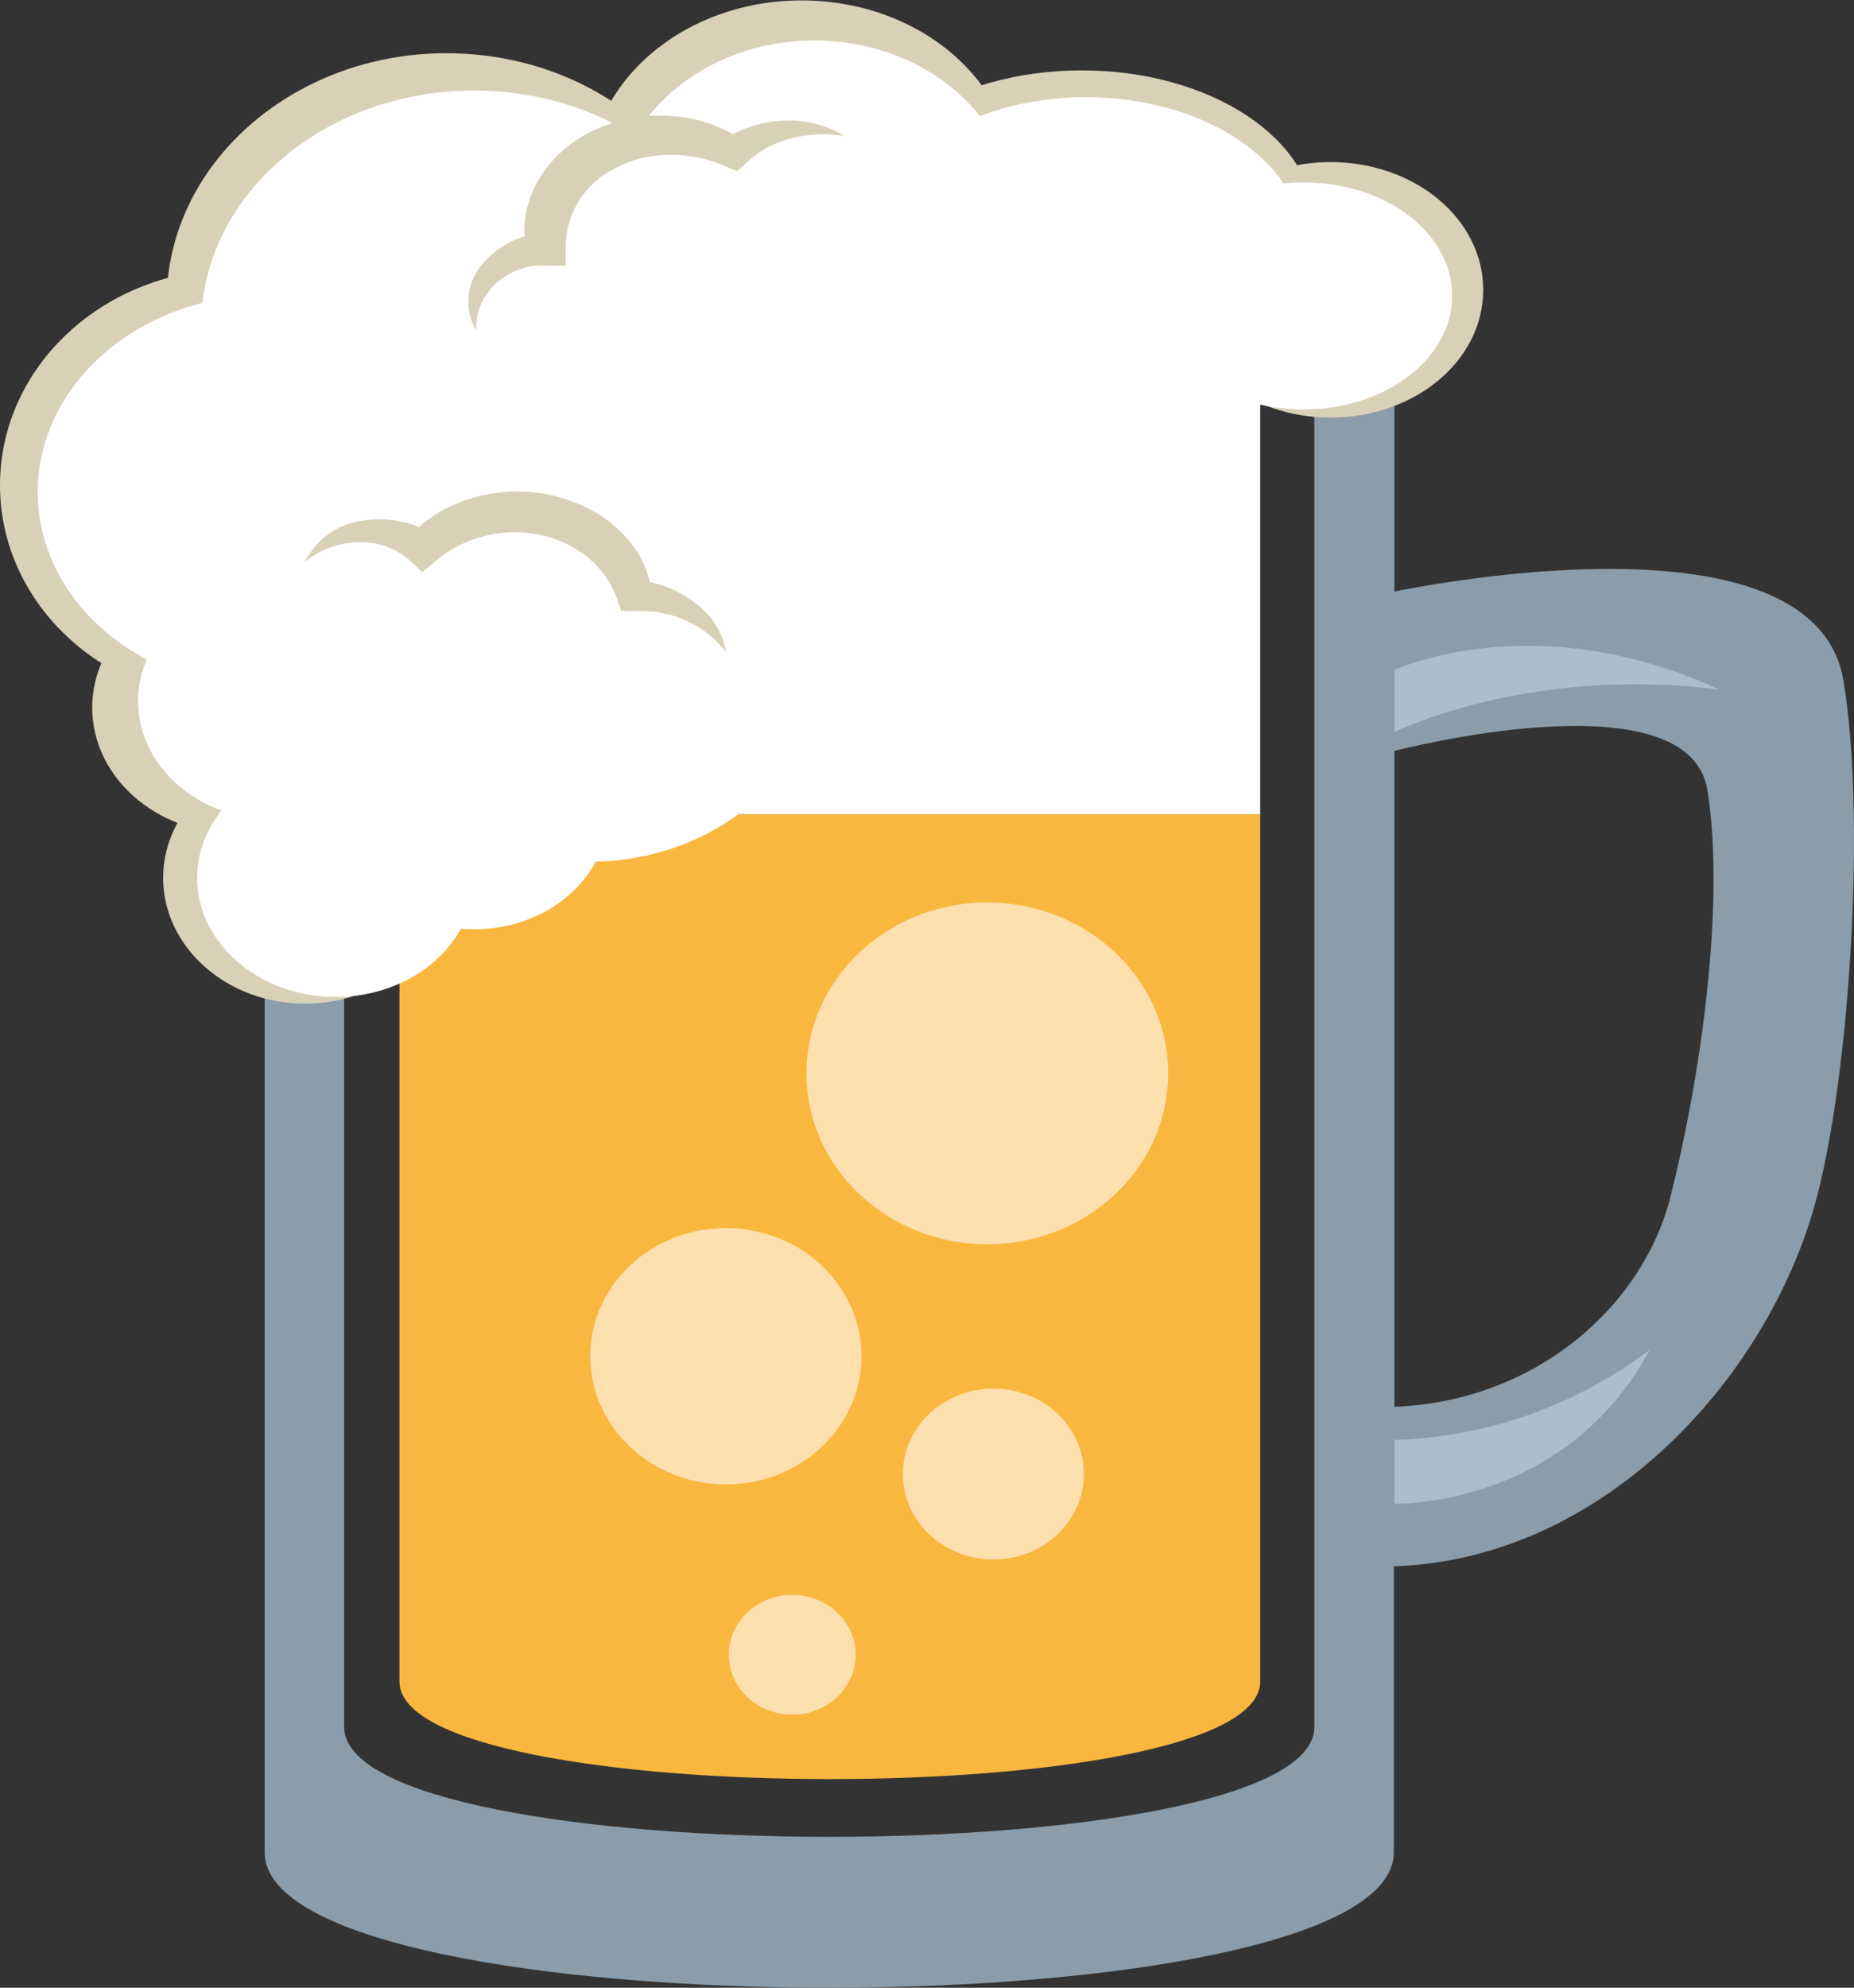 <svg xmlns="http://www.w3.org/2000/svg" viewBox="0 0 130.7 140.04"><rect x="0" y="0" width="130.7" height="140.04" fill="#333333" stroke="none"/><defs><style>.cls-1{fill:#fff;}.cls-2{opacity:0.8;isolation:isolate;}.cls-3{fill:#a1b8c8;}.cls-4{fill:#fab73f;}.cls-5{fill:#d8d1b8;}.cls-6{fill:#fee0af;}</style></defs><g id="Capa_2" data-name="Capa 2"><g id="Capa_1-2" data-name="Capa 1"><rect class="cls-1" x="28.16" y="24.58" width="60.68" height="32.8"/><g class="cls-2"><path class="cls-1" d="M107.64,60.73s9.46-4.71,22.9-3c-13-6-22.9-1.38-22.9-1.38Z" transform="translate(-9.34 -9.15)"/></g><g class="cls-2"><path class="cls-1" d="M107.64,110.6a31.44,31.44,0,0,0,18-6.36c-6,11.18-18,10.85-18,10.85Z" transform="translate(-9.34 -9.15)"/></g><g class="cls-2"><path class="cls-3" d="M127.1,93.47c-1.94,7.7-9.49,14.41-19.46,14.79V62.05c4-1,20.89-4.59,22.07,2.78C131,73,129.16,85.36,127.1,93.47ZM102,130.81c0,10.33-68.4,10.33-68.4,0V32.45H102ZM139.3,57.12c-1.92-11.57-26.7-7.28-31.66-6.3V25.34H28V139.65c0,12.72,79.6,12.72,79.6,0V119.5c15-.5,26.58-13.57,29.82-26C139.77,84.55,140.88,66.65,139.3,57.12Z" transform="translate(-9.34 -9.15)"/></g><path class="cls-4" d="M98.18,66.52H37.5v61.1c0,9.16,60.68,9.16,60.68,0Z" transform="translate(-9.34 -9.15)"/><path class="cls-5" d="M102,24.88c0,5.94-7.34,10.76-16.4,10.76s-16.4-4.82-16.4-10.76,7.34-10.77,16.4-10.77S102,18.93,102,24.88Z" transform="translate(-9.34 -9.15)"/><path class="cls-5" d="M113.9,29.57c0,5-4.82,9-10.76,9s-10.74-4-10.74-9,4.81-9,10.74-9S113.9,24.56,113.9,29.57Z" transform="translate(-9.34 -9.15)"/><path class="cls-5" d="M35.84,59c0,4.89-4.47,8.86-10,8.86s-10-4-10-8.86,4.48-8.87,10-8.87S35.84,54.11,35.84,59Z" transform="translate(-9.34 -9.15)"/><path class="cls-5" d="M40.84,71c0,4.88-4.47,8.86-10,8.86s-10-4-10-8.86,4.48-8.87,10-8.87S40.84,66.05,40.84,71Z" transform="translate(-9.34 -9.15)"/><path class="cls-5" d="M60.53,30.39c0,9.63-8.82,17.46-19.72,17.46S21.09,40,21.09,30.39,29.93,12.9,40.81,12.9,60.53,20.71,60.53,30.39Z" transform="translate(-9.34 -9.15)"/><path class="cls-5" d="M42.34,43.33c0,8.4-7.37,15.21-16.5,15.21S9.34,51.73,9.34,43.33s7.39-15.22,16.5-15.22S42.34,34.91,42.34,43.33Z" transform="translate(-9.34 -9.15)"/><path class="cls-5" d="M80.84,22c0,7.06-6.69,12.8-15,12.8s-15-5.74-15-12.8,6.7-12.82,15-12.82S80.84,14.88,80.84,22Z" transform="translate(-9.34 -9.15)"/><path class="cls-1" d="M101.27,26.54c0,5.82-6.89,10.55-15.38,10.55S70.5,32.37,70.5,26.54,77.39,16,85.89,16,101.27,20.7,101.27,26.54Z" transform="translate(-9.34 -9.15)"/><path class="cls-1" d="M111.71,30c0,4.41-4.7,8-10.49,8s-10.49-3.57-10.49-8,4.69-8,10.49-8S111.71,25.54,111.71,30Z" transform="translate(-9.34 -9.15)"/><path class="cls-1" d="M38.59,58.55c0,4.63-4.37,8.4-9.76,8.4s-9.76-3.76-9.76-8.4,4.37-8.41,9.76-8.41S38.59,53.9,38.59,58.55Z" transform="translate(-9.34 -9.15)"/><path class="cls-1" d="M85.27,33.73c0,4.64-4.38,8.4-9.77,8.4s-9.76-3.76-9.76-8.4,4.38-8.41,9.76-8.41S85.27,29.08,85.27,33.73Z" transform="translate(-9.34 -9.15)"/><path class="cls-1" d="M62,32.11c0,9.14-8.61,16.55-19.24,16.55S23.52,41.25,23.52,32.11s8.62-16.58,19.24-16.58S62,22.93,62,32.11Z" transform="translate(-9.34 -9.15)"/><path class="cls-1" d="M44.26,43.82c0,7.65-7.22,13.86-16.11,13.86S12,51.47,12,43.82s7.22-13.88,16.11-13.88S44.26,36.14,44.26,43.82Z" transform="translate(-9.34 -9.15)"/><path class="cls-1" d="M67,56c0,7.65-7.21,13.86-16.11,13.86S34.83,63.66,34.83,56,42,42.13,50.93,42.13,67,48.33,67,56Z" transform="translate(-9.34 -9.15)"/><path class="cls-1" d="M80.84,24.13c0,6.69-6.31,12.13-14.1,12.13S52.63,30.82,52.63,24.13,59,12,66.74,12,80.84,17.4,80.84,24.13Z" transform="translate(-9.34 -9.15)"/><path class="cls-1" d="M42.76,71c0,4.64-4.37,8.39-9.76,8.39S23.24,75.6,23.24,71s4.37-8.41,9.76-8.41S42.76,66.31,42.76,71Z" transform="translate(-9.34 -9.15)"/><path class="cls-1" d="M52.16,66.53c0,4.47-4.22,8.09-9.4,8.09s-9.4-3.62-9.4-8.09,4.21-8.1,9.4-8.1S52.16,62.05,52.16,66.53Z" transform="translate(-9.34 -9.15)"/><path class="cls-5" d="M60.53,55.1a7.34,7.34,0,0,0-3-2.3,7.52,7.52,0,0,0-1.77-.51A10.34,10.34,0,0,0,54,52.2h-.85l-.33-.9a6.82,6.82,0,0,0-2.05-2.89,8.88,8.88,0,0,0-1.52-.95,6.08,6.08,0,0,0-.93-.38c-.26-.08-.59-.18-.89-.24a8.67,8.67,0,0,0-7.23,1.71l-1.09.91-.87-.81a4.49,4.49,0,0,0-.66-.51,5.68,5.68,0,0,0-.82-.41,5.06,5.06,0,0,0-1.92-.38,6.2,6.2,0,0,0-4,1.38,5.28,5.28,0,0,1,3.81-2.86,7.63,7.63,0,0,1,2.82,0,6.28,6.28,0,0,1,1.36.4,6.58,6.58,0,0,1,1.29.68l-2,.11c2.21-2.63,6.42-3.89,10.16-3a9.43,9.43,0,0,1,1.38.42,8.85,8.85,0,0,1,1.21.52,8.35,8.35,0,0,1,2.22,1.61,7.29,7.29,0,0,1,2.22,4.36L54.14,50a8.75,8.75,0,0,1,2.36.57,5.74,5.74,0,0,1,1,.5,5.5,5.5,0,0,1,.92.62A5.34,5.34,0,0,1,60.53,55.1Z" transform="translate(-9.34 -9.15)"/><path class="cls-5" d="M68.88,18.73a9.24,9.24,0,0,0-4,.23c-.34.11-.52.18-.87.32a4.07,4.07,0,0,0-.81.4,10.49,10.49,0,0,0-1.31,1l-.58.53-1-.41a9.32,9.32,0,0,0-3.87-.74,10.39,10.39,0,0,0-1.86.23,7.21,7.21,0,0,0-1.81.69,6.18,6.18,0,0,0-3.55,5.56l0,1.33-1.31,0a5,5,0,0,0-.88,0,5.2,5.2,0,0,0-.92.22,4.52,4.52,0,0,0-1.64.89,4.28,4.28,0,0,0-1.57,3.43,4,4,0,0,1,.18-4.31,6.05,6.05,0,0,1,1.94-1.74,6.68,6.68,0,0,1,1.27-.55,8.12,8.12,0,0,1,1.46-.31l-1.27,1.31c-.77-3.19,1.14-6.72,4.51-8.38a11.56,11.56,0,0,1,2.59-.89,10,10,0,0,1,2.9-.23A10.44,10.44,0,0,1,61.69,19l-1.56.13a8,8,0,0,1,2.15-1.06,6.16,6.16,0,0,1,1.14-.29,5.69,5.69,0,0,1,1.18-.13A7.5,7.5,0,0,1,68.88,18.73Z" transform="translate(-9.34 -9.15)"/><ellipse class="cls-6" cx="69.6" cy="75.62" rx="12.75" ry="12.04"/><ellipse class="cls-6" cx="51.17" cy="95.55" rx="9.56" ry="9.03"/><ellipse class="cls-6" cx="70.03" cy="103.85" rx="6.38" ry="6.02"/><ellipse class="cls-6" cx="55.85" cy="116.58" rx="4.47" ry="4.22"/></g></g></svg>